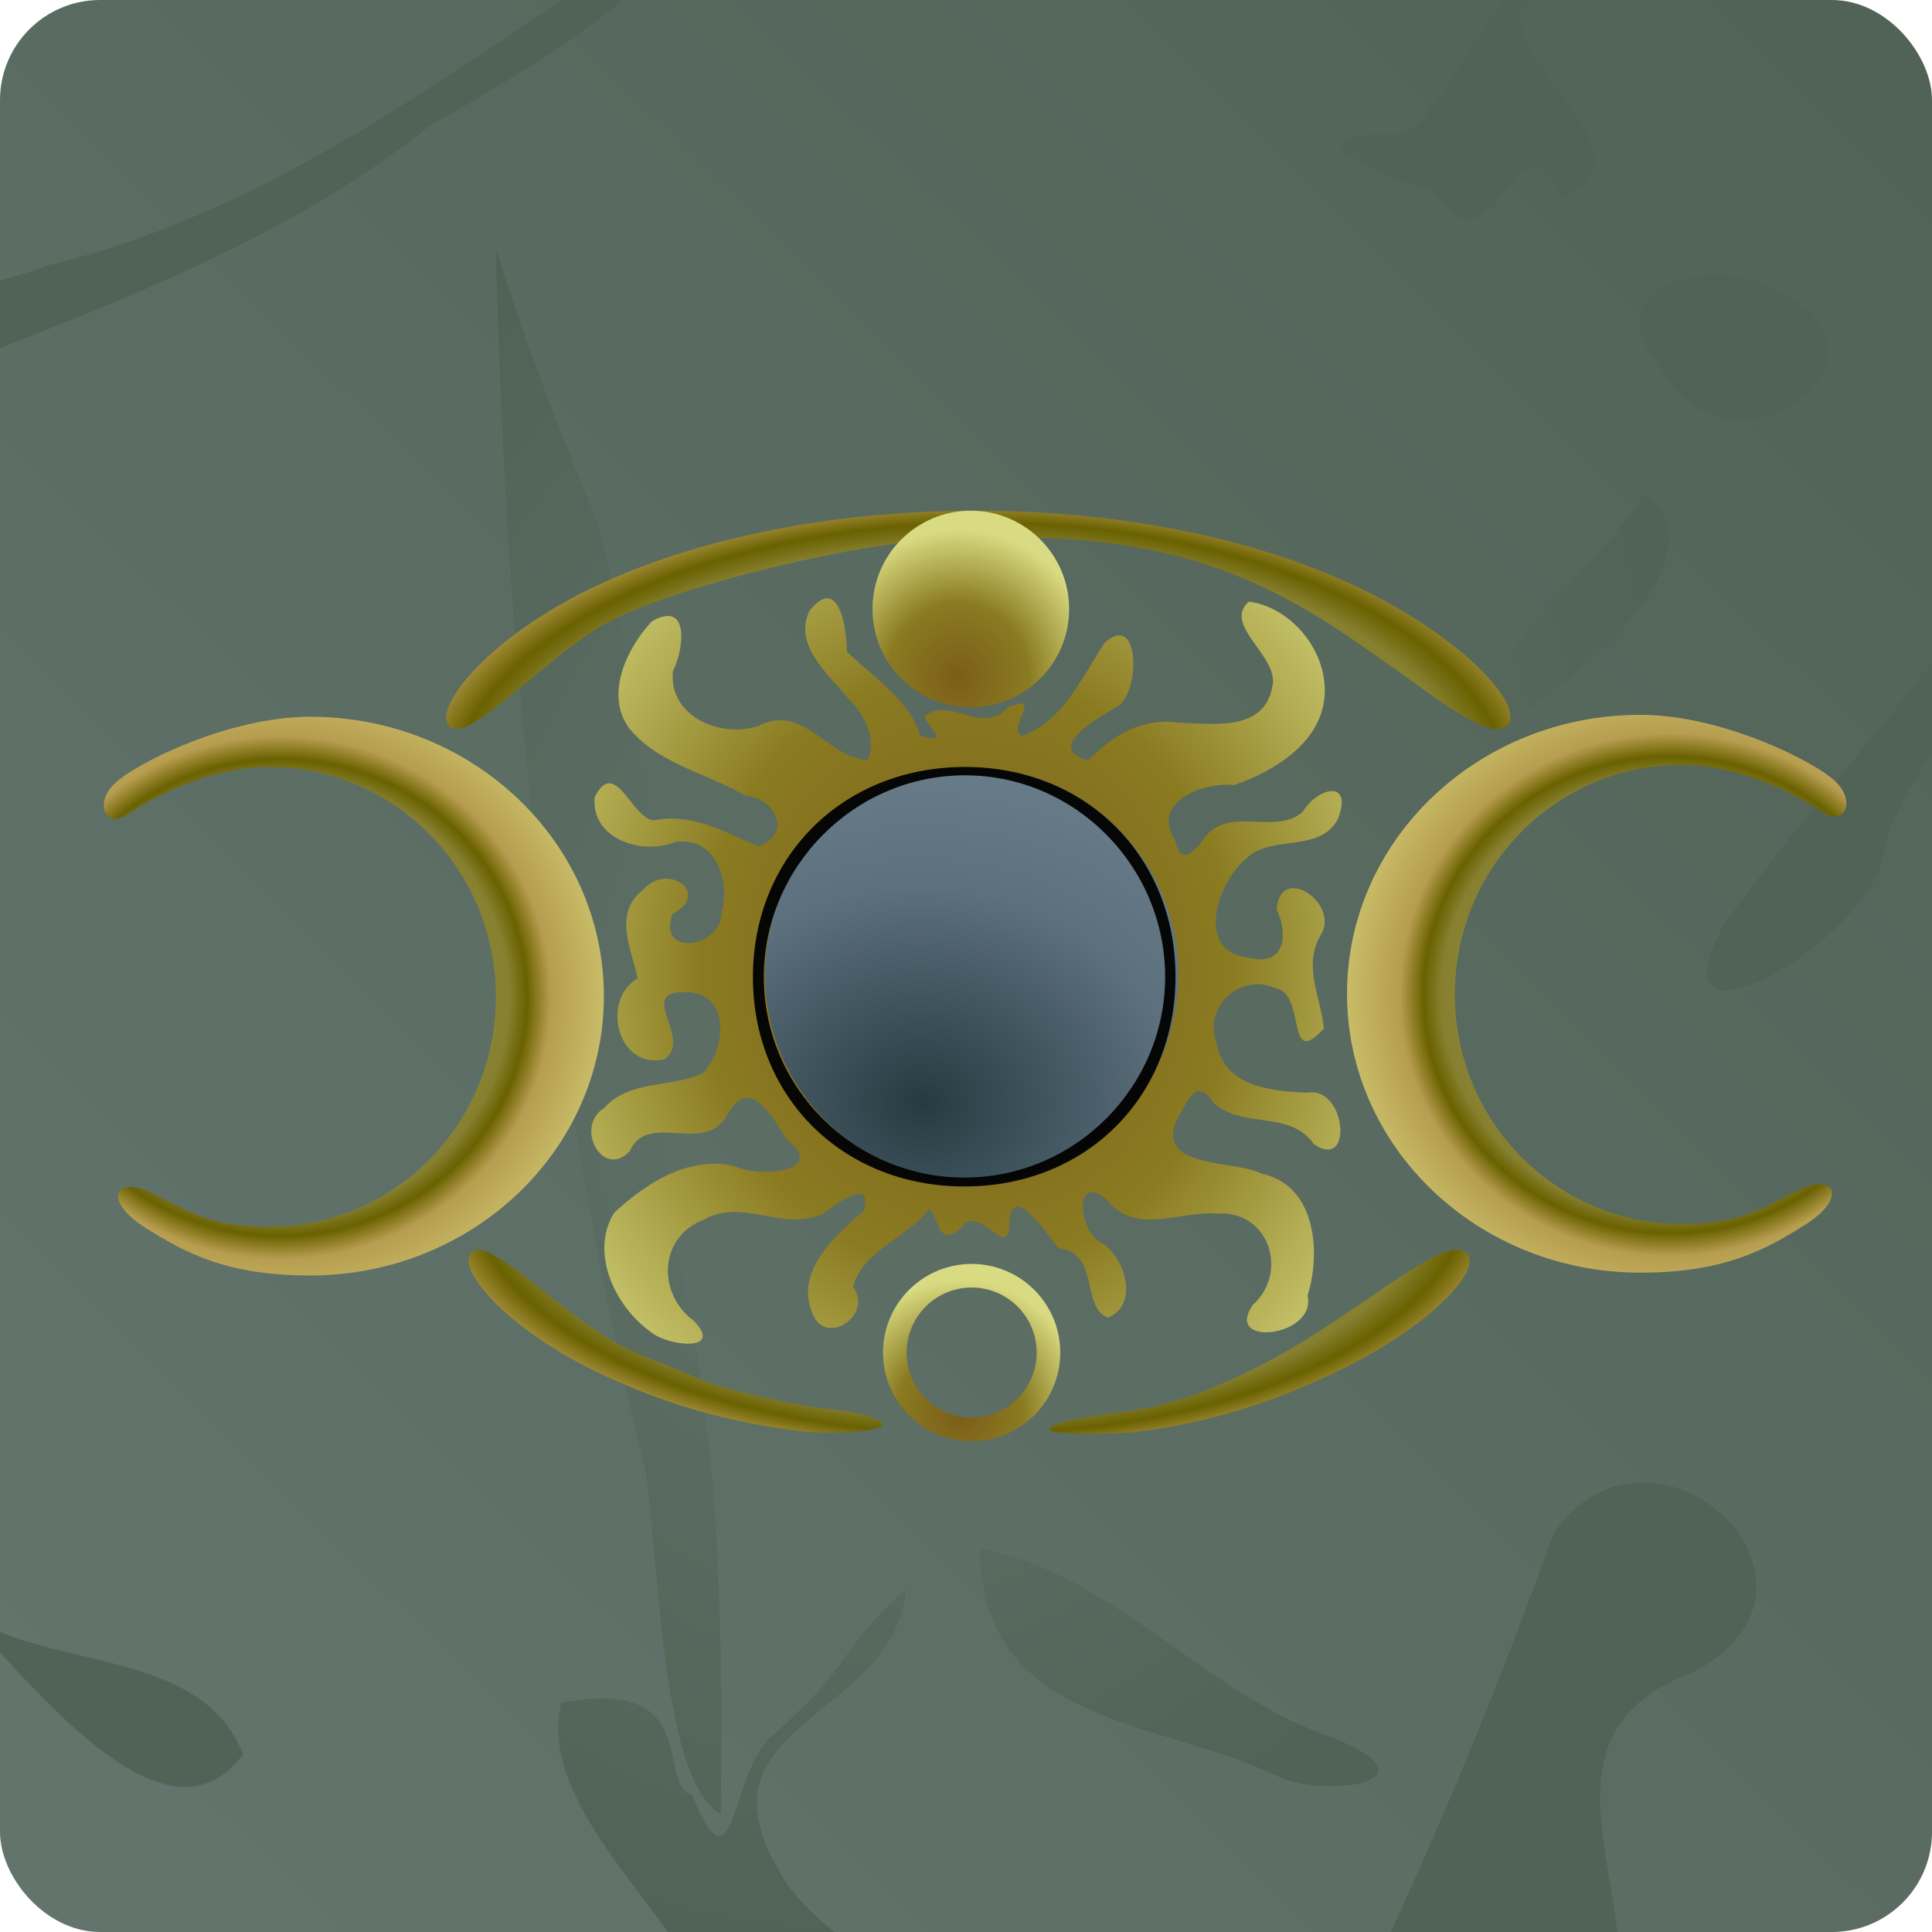 <?xml version="1.0" encoding="UTF-8" standalone="no"?>
<svg
   xmlns:dc="http://purl.org/dc/elements/1.1/"
   xmlns:cc="http://creativecommons.org/ns#"
   xmlns:rdf="http://www.w3.org/1999/02/22-rdf-syntax-ns#"
   xmlns:svg="http://www.w3.org/2000/svg"
   xmlns="http://www.w3.org/2000/svg"
   xmlns:xlink="http://www.w3.org/1999/xlink"
   xmlns:sodipodi="http://sodipodi.sourceforge.net/DTD/sodipodi-0.dtd"
   xmlns:inkscape="http://www.inkscape.org/namespaces/inkscape"
   width="98.268"
   height="98.268"
   viewBox="0 0 26 26"
   version="1.1"
   id="svg15161"
   inkscape:version="1.0 (4035a4fb49, 2020-05-01)"
   sodipodi:docname="scoring_last_round.svg">
  <defs
     id="defs15155">
    <linearGradient
       inkscape:collect="always"
       id="linearGradient16630">
      <stop
         style="stop-color:#263b41;stop-opacity:1"
         offset="0"
         id="stop16626" />
      <stop
         id="stop16634"
         offset="0.593"
         style="stop-color:#5d707e;stop-opacity:1" />
      <stop
         style="stop-color:#6b7e8b;stop-opacity:1"
         offset="1"
         id="stop16628" />
    </linearGradient>
    <linearGradient
       id="linearGradient15844"
       inkscape:collect="always">
      <stop
         id="stop15834"
         offset="0"
         style="stop-color:#7b5d19;stop-opacity:1" />
      <stop
         style="stop-color:#8a7b21;stop-opacity:1"
         offset="0.5"
         id="stop15846" />
      <stop
         id="stop15842"
         offset="1"
         style="stop-color:#d9db82;stop-opacity:1" />
    </linearGradient>
    <linearGradient
       inkscape:collect="always"
       id="linearGradient15786-3">
      <stop
         style="stop-color:#a5a060;stop-opacity:1"
         offset="0"
         id="stop15782" />
      <stop
         id="stop15796"
         offset="0.608"
         style="stop-color:#878030;stop-opacity:1;" />
      <stop
         id="stop15792"
         offset="0.656"
         style="stop-color:#6a6100;stop-opacity:1;" />
      <stop
         style="stop-color:#b79d4f;stop-opacity:1"
         offset="0.719"
         id="stop15794" />
      <stop
         style="stop-color:#d9db82;stop-opacity:1"
         offset="1"
         id="stop15784" />
    </linearGradient>
    <radialGradient
       inkscape:collect="always"
       xlink:href="#linearGradient15786-3"
       id="radialGradient15790"
       cx="537.596"
       cy="-417.546"
       fx="537.596"
       fy="-417.546"
       r="253.976"
       gradientTransform="matrix(1.504,-0.004,0.004,1.454,-275.866,191.936)"
       gradientUnits="userSpaceOnUse" />
    <radialGradient
       inkscape:collect="always"
       xlink:href="#linearGradient15786-3"
       id="radialGradient15811"
       cx="1239.718"
       cy="-254.381"
       fx="1239.718"
       fy="-254.381"
       r="540.523"
       gradientTransform="matrix(1.527,-0.01,0.005,0.803,-650.861,-397.876)"
       gradientUnits="userSpaceOnUse" />
    <radialGradient
       inkscape:collect="always"
       xlink:href="#linearGradient15844"
       id="radialGradient15821"
       cx="398.629"
       cy="-194.318"
       fx="398.629"
       fy="-194.318"
       r="26.458"
       gradientUnits="userSpaceOnUse"
       gradientTransform="matrix(1.438,0.005,-0.005,1.504,-251.074,93.434)" />
    <radialGradient
       inkscape:collect="always"
       xlink:href="#linearGradient15786-3"
       id="radialGradient15850"
       gradientUnits="userSpaceOnUse"
       gradientTransform="matrix(1.436,0.009,0.005,-0.718,-548.13,-422.375)"
       cx="1239.718"
       cy="-254.381"
       fx="1239.718"
       fy="-254.381"
       r="540.523" />
    <radialGradient
       inkscape:collect="always"
       xlink:href="#linearGradient15786-3"
       id="radialGradient15854"
       gradientUnits="userSpaceOnUse"
       gradientTransform="matrix(-0.398,-9.9521961e-4,-9.6228163e-4,0.385,728.283,49.968)"
       cx="537.596"
       cy="-417.546"
       fx="537.596"
       fy="-417.546"
       r="253.976" />
    <radialGradient
       inkscape:collect="always"
       xlink:href="#linearGradient15844"
       id="radialGradient16184"
       cx="324.911"
       cy="-117.546"
       fx="324.911"
       fy="-117.546"
       r="100.961"
       gradientTransform="matrix(5.323,-0.027,0.03,6.021,-498.055,272.183)"
       gradientUnits="userSpaceOnUse" />
    <radialGradient
       gradientTransform="matrix(4.89,0.016,-0.017,5.116,-731.395,992.806)"
       gradientUnits="userSpaceOnUse"
       r="26.458"
       fy="-194.318"
       fx="398.629"
       cy="-194.318"
       cx="398.629"
       id="radialGradient15821-7"
       xlink:href="#linearGradient15844"
       inkscape:collect="always" />
    <linearGradient
       inkscape:collect="always"
       xlink:href="#linearGradient892"
       id="linearGradient16584"
       x1="9.274"
       y1="124.27"
       x2="128.194"
       y2="4.108"
       gradientUnits="userSpaceOnUse"
       gradientTransform="matrix(0.197,0,0,0.197,-0.064,0.053)" />
    <radialGradient
       inkscape:collect="always"
       xlink:href="#linearGradient892"
       id="radialGradient16618"
       cx="64.614"
       cy="67.734"
       fx="64.614"
       fy="67.734"
       r="75.245"
       gradientTransform="matrix(-0.048,0.168,-0.125,-0.036,24.206,4.95)"
       gradientUnits="userSpaceOnUse" />
    <radialGradient
       inkscape:collect="always"
       xlink:href="#linearGradient16630"
       id="radialGradient16632"
       cx="64.105"
       cy="74.561"
       fx="64.105"
       fy="74.561"
       r="14.992"
       gradientUnits="userSpaceOnUse"
       gradientTransform="matrix(0.388,0.013,-0.011,0.327,-11.636,-10.376)" />
    <filter
       inkscape:collect="always"
       style="color-interpolation-filters:sRGB"
       id="filter16908"
       x="-0.01"
       width="1.021"
       y="-0.01"
       height="1.021">
      <feGaussianBlur
         inkscape:collect="always"
         stdDeviation="0.495"
         id="feGaussianBlur16910" />
    </filter>
    <linearGradient
       inkscape:collect="always"
       id="linearGradient892">
      <stop
         style="stop-color:#63746d;stop-opacity:1"
         offset="0"
         id="stop888" />
      <stop
         style="stop-color:#516256;stop-opacity:1"
         offset="1"
         id="stop890" />
    </linearGradient>
  </defs>
  <sodipodi:namedview
     id="base"
     pagecolor="#ffffff"
     bordercolor="#666666"
     borderopacity="1.0"
     inkscape:pageopacity="0.0"
     inkscape:pageshadow="2"
     inkscape:zoom="2.8"
     inkscape:cx="-1.3970795"
     inkscape:cy="-25.223927"
     inkscape:document-units="mm"
     inkscape:current-layer="layer1"
     inkscape:document-rotation="0"
     showgrid="false"
     units="px"
     inkscape:window-width="1463"
     inkscape:window-height="900"
     inkscape:window-x="26"
     inkscape:window-y="23"
     inkscape:window-maximized="0"
     fit-margin-top="0"
     fit-margin-left="0"
     fit-margin-right="0"
     fit-margin-bottom="0" />
  <g
     inkscape:label="Ebene 1"
     inkscape:groupmode="layer"
     id="layer1">
    <rect
       style="fill:url(#linearGradient16584);fill-opacity:1.0;stroke:none;stroke-width:0.305;stroke-linecap:round;stroke-linejoin:bevel"
       id="rect15738"
       width="26"
       height="26"
       x="0"
       y="0"
       ry="1.348" />
    <path
       id="path16606"
       style="fill:url(#radialGradient16618);fill-opacity:1;stroke:none;stroke-width:0.052px;stroke-linecap:butt;stroke-linejoin:miter;stroke-opacity:1"
       d="M 7.562,0 C 5.397,1.462 3.228,2.953 0.649,3.571 0.467,3.644 0.242,3.708 0,3.774 V 4.687 C 2.032,3.886 4.061,3.072 5.777,1.698 6.505,1.28 7.61,0.645 8.382,0 Z M 20.218,0 C 19.727,0.704 19.229,1.722 18.84,1.813 17.17,1.75 18.515,2.364 19.273,2.572 20.15,3.9 20.449,1.229 20.994,2.68 22.419,2.044 20.031,0.823 20.549,0 Z M 6.672,3.328 C 6.803,8.89 7.38,14.45 8.699,19.858 8.875,21.202 8.924,23.991 9.699,24.411 9.73,21.778 9.697,19.129 9.036,16.566 8.917,13.405 8.822,10.21 8.074,7.122 7.569,5.871 7.06,4.626 6.672,3.328 Z m 16.397,0.367 c -0.709,0.003 -1.385,0.443 -0.753,1.223 0.97,1.838 3.639,-0.239 1.426,-1.077 C 23.545,3.741 23.306,3.694 23.069,3.695 Z m -0.947,2.963 c -0.602,1.004 -2.51,2.402 -2.089,3.154 0.952,-0.344 3.31,-2.379 2.089,-3.154 z m 3.878,2.248 c -0.907,1.196 -1.928,2.317 -2.796,3.532 -1.124,2.032 2.185,0.118 2.162,-1.094 0.147,-0.419 0.379,-0.818 0.634,-1.212 z M 22.098,19.95 c -0.417,0.003 -0.846,0.197 -1.185,0.674 C 20.266,22.425 19.532,24.235 18.717,26 h 3.049 c -0.144,-1.312 -0.789,-2.815 0.982,-3.477 1.74,-0.881 0.601,-2.583 -0.65,-2.572 z m -8.911,0.901 c 0.021,2.374 2.42,2.288 3.991,3.046 0.623,0.317 2.292,0.088 0.707,-0.531 -1.688,-0.583 -2.965,-2.241 -4.699,-2.515 z m -0.992,0.538 C 11.228,22.241 11.567,22.327 10.365,23.383 9.833,23.875 9.883,25.571 9.312,24.153 8.817,24.014 9.475,22.544 7.552,22.917 7.309,23.948 8.238,24.969 8.99,26 h 2.236 c -0.305,-0.254 -0.602,-0.523 -0.797,-0.926 -1.048,-1.907 1.609,-1.963 1.766,-3.685 z M 0,21.963 v 0.275 c 1.07,1.174 2.417,2.52 3.271,1.373 C 2.78,22.346 1.176,22.441 0,21.963 Z" />
    <circle
       style="fill:url(#radialGradient16632);fill-opacity:1;stroke:none;stroke-width:0.394;stroke-linecap:round;stroke-linejoin:bevel;stroke-miterlimit:4;stroke-dasharray:none;stroke-opacity:1"
       id="path16624"
       cx="12.981"
       cy="13.144"
       r="2.946" />
    <g
       id="g16232"
       transform="matrix(0.05,0,0,0.05,-3.264,18.954)">
      <path
         transform="scale(0.265)"
         d="m 1233.049,-146.75 a 89.986,89.986 0 0 0 -89.826,89.986 89.986,89.986 0 0 0 89.986,89.986 89.986,89.986 0 0 0 89.986,-89.986 89.986,89.986 0 0 0 -89.986,-89.986 89.986,89.986 0 0 0 -0.16,0 z m 0.16,23.975 a 66.013,66.013 0 0 1 66.012,66.012 A 66.013,66.013 0 0 1 1233.209,9.25 a 66.013,66.013 0 0 1 -66.014,-66.014 66.013,66.013 0 0 1 66.014,-66.012 z"
         style="fill:url(#radialGradient15821-7);fill-opacity:1;stroke:none;stroke-width:6.487;stroke-linecap:round;stroke-linejoin:bevel"
         id="path15813-2" />
      <path
         sodipodi:nodetypes="czzcscczzccc"
         transform="scale(0.265)"
         d="m 561.193,-702.518 c -82.425,-1.5e-4 -176.868,47.128 -198.311,67.748 -21.444,20.62 -9.187,46.283 13.269,31.284 22.456,-14.999 80.19,-47.85 143.593,-47.956 h 0.375 c 126.954,-1.2e-4 229.871,104.482 229.871,233.367 1.3e-4,128.885 -102.917,233.367 -229.871,233.367 -63.477,-4.8e-4 -80.912,-15.762 -119.314,-34.164 -38.401,-18.402 -50,7.741 -7.445,34.928 42.555,27.187 85.408,48.92 167.833,48.92 164.849,-7.3e-4 298.486,-127.038 298.486,-283.746 3.2e-4,-156.709 -133.636,-283.747 -298.486,-283.748 z"
         style="mix-blend-mode:normal;fill:url(#radialGradient15790);fill-opacity:1;stroke:none;stroke-width:6.531;stroke-linecap:round;stroke-linejoin:bevel;stroke-miterlimit:4;stroke-dasharray:none;stroke-opacity:1"
         id="path15769" />
      <path
         transform="scale(0.265)"
         sodipodi:nodetypes="cszzzssssc"
         d="m 1235.518,-911.857 c -148.193,0.237 -290.154,29.674 -394.774,81.859 -104.62,52.186 -156.995,122.72 -137.102,137.806 19.892,15.086 86.055,-59.941 149.478,-100.137 63.423,-40.196 278.162,-92.662 383.863,-92.972 105.701,-0.309 204.46,4.624 311.909,60.938 107.449,56.314 203.305,154.717 228.182,130.832 18.551,-17.811 -38.808,-84.573 -143.817,-136.784 -105.009,-52.211 -247.433,-81.543 -395.938,-81.543 z"
         style="fill:url(#radialGradient15811);fill-opacity:1;stroke:none;stroke-width:6.211;stroke-linecap:round;stroke-linejoin:bevel"
         id="path15798" />
      <circle
         r="26.458"
         cy="-215.167"
         cx="326.572"
         id="path15813"
         style="fill:url(#radialGradient15821);fill-opacity:1;stroke:none;stroke-width:1.907;stroke-linecap:round;stroke-linejoin:bevel" />
      <path
         sodipodi:nodetypes="ssssczcssssssssssczcssss"
         transform="scale(0.265)"
         d="m 1725.803,-161.217 c -33.255,0.716 -114.626,75.434 -204.647,120.293 -20.119,10.026 -37.806,17.944 -54.23,24.223 -16.424,6.28 -31.586,10.92 -46.656,14.391 -15.07,3.471 -30.048,5.772 -46.105,7.372 -14.914,2.28 -50.163,6.424 -60.983,14.596 -10.82,8.172 70.405,6.61 90.346,3.904 24.981,-3.436 48.163,-7.831 70.315,-13.271 22.151,-5.44 43.272,-11.927 64.129,-19.546 20.857,-7.619 41.449,-16.372 62.545,-26.345 98.781,-46.698 152.738,-106.409 135.287,-122.34 -2.56,-2.337 -5.918,-3.365 -10.002,-3.277 z m -993.393,0.318 c -2.481,-0.06 -4.619,0.497 -6.373,1.762 -18.713,13.493 30.555,76.579 128.971,123.254 21.564,10.227 42.904,19.123 64.668,26.806 21.764,7.682 43.951,14.15 67.209,19.519 23.258,5.369 47.587,9.641 73.633,12.93 26.946,3.278 95.906,0.387 80.148,-10.226 -15.758,-10.613 -59.155,-12.52 -76.881,-15.822 -27.201,-5.106 -53.981,-11.042 -79.113,-17.739 -25.132,-6.697 -47.612,-18.676 -67.899,-26.215 -20.287,-7.539 -37.457,-15.312 -50.124,-22.944 -54.068,-32.581 -110.251,-90.747 -134.238,-91.324 z"
         style="fill:url(#radialGradient15850);fill-opacity:1;stroke:none;stroke-width:5.697;stroke-linecap:round;stroke-linejoin:bevel"
         id="path15848" />
      <path
         id="path15852"
         style="fill:url(#radialGradient15854);fill-opacity:1;stroke:none;stroke-width:1.728;stroke-linecap:round;stroke-linejoin:bevel"
         d="m 506.81,-186.689 c 21.808,-4e-5 46.796,12.469 52.47,17.925 5.674,5.456 2.431,12.246 -3.511,8.277 -5.941,-3.969 -21.217,-12.66 -37.992,-12.688 h -0.099 c -33.59,-3e-5 -60.82,27.644 -60.82,61.745 -3e-5,34.101 27.23,61.745 60.82,61.745 16.795,-1.27e-4 21.408,-4.17 31.568,-9.039 10.16,-4.869 13.229,2.048 1.97,9.241 -11.259,7.193 -22.598,12.943 -44.406,12.943 -43.616,-1.94e-4 -78.974,-33.612 -78.975,-75.074 -8e-5,-41.463 35.358,-75.075 78.975,-75.075 z"
         sodipodi:nodetypes="czzcscczzccc" />
      <path
         transform="scale(0.265)"
         d="m 1086.193,-822.783 c -4.829,0.145 -10.695,3.894 -17.768,12.971 -16.662,35.412 19.958,64.449 39.893,89.188 16.888,15.938 28.928,43.704 18.988,62.021 -40.779,-2.042 -64.737,-58.552 -111.264,-34.375 -38.721,12.496 -91.276,-10.602 -86.137,-56.176 11.028,-21.755 17.293,-72.275 -21.51,-50.256 -25.043,26.884 -47.87,73.695 -23.445,107.967 29.233,36.76 78.807,45.831 117.781,68.91 30.974,2.742 49.444,39.203 13.701,51.441 -31.504,-12.815 -65.142,-33.651 -104.268,-26.455 -22.783,2.938 -40.456,-66.222 -61.783,-23.244 -3.92,42.633 48.238,59.097 81.5,45.676 40.88,-6.562 56.413,38.459 47.348,70.92 -0.207,36.882 -65.779,46.174 -49.773,2.037 39.974,-21.499 -5.315,-52.549 -29.523,-24.971 -31.386,23.983 -12.364,59.912 -5.93,90.312 -38.161,22.606 -20.114,93.288 27.564,82.117 29.413,-21.854 -32.141,-71.235 24.195,-68.041 43.434,2.393 37.12,59.857 14.266,82.354 -31.297,14.675 -75.011,6.611 -100.152,35.348 -30.545,19.324 -1.009,73.073 26.34,43.445 18.328,-40.762 75.847,4.611 98.723,-36.227 22.737,-42.13 45.993,2.05 60.721,25.031 41.799,31.96 -28.104,39.032 -53.158,26.658 -46.077,-10.99 -90.433,17.487 -122.404,47.533 -25.164,40.753 1.308,95.314 36.939,120.67 16.661,14.65 75.855,21.554 43.48,-11.494 -36.959,-27.771 -34.915,-84.916 10.59,-102.191 38.809,-22.678 81.699,12.798 121.252,-6.408 12.604,-8.991 51.17,-38.068 41.172,-2.77 -28.397,24.867 -70.333,61.33 -51.959,104.133 12.553,34.39 62.048,2.788 41.275,-26.844 9.915,-37.509 56.247,-50.516 77.568,-79.303 10.888,12.132 8.22,39.699 32.365,19.234 17.483,-26.486 48.224,35.722 48.9,-4.299 1.713,-44.944 39.206,12.389 49.648,25.24 42.301,4.207 22.659,59.885 50.176,70.385 31.578,-12.623 18.237,-59.832 -5.42,-75.463 -25.585,-11.125 -29.47,-75.913 5.883,-42.691 27.535,34.517 73.849,9.476 110.633,12.486 51.987,-3.649 73.198,58.852 36.478,92.459 -31.091,43.765 64.72,33.175 55.352,-9.201 13.864,-44.278 8.256,-112.08 -46.445,-123.705 -28.727,-14.69 -109.73,-4.409 -85.877,-56.178 12.035,-18.661 18.857,-42.935 37.266,-15.312 30.775,26.388 76.612,6.462 101.535,41.469 40.471,27.758 32.677,-59.751 -7.113,-52.273 -35.793,-1.688 -83.728,-5.72 -91.607,-49.699 -14.822,-36.978 24.215,-73.025 59.75,-56.209 31.267,4.237 9.854,84.062 49.035,40.639 -3.229,-32.957 -22.393,-64.531 -1.803,-97.402 15.541,-31.986 -43.527,-70.163 -46.08,-22.908 11.395,23.602 9.246,57.156 -26.99,48.75 -56.444,-5.52 -34.281,-74.747 -5.309,-99.721 25.305,-26.918 76.527,-5.941 94.555,-41.816 15.474,-40.483 -21.095,-31.654 -35.584,-7.227 -27.442,24.915 -74.129,-6.483 -99.99,26.336 -12.825,18.273 -24.866,27.665 -29.988,2.34 -25.06,-38.732 29.246,-58.849 59.801,-55.498 43.089,-14.653 93.166,-45.991 92.273,-97.432 -0.446,-42.024 -35.243,-83.286 -77.039,-88.922 -27.69,24.11 32.185,56.36 23.627,86.857 -8.39,45.695 -60.855,36.917 -95.051,36.084 -37.324,-5.491 -67.109,13.283 -91.898,38.156 -46.411,-12.882 12.557,-43.851 31.062,-55.465 21.907,-15.528 21.531,-95.557 -13.947,-64.17 -23.092,34.42 -42.087,79.441 -83.5,94.795 -18.776,-5.737 23.379,-45.102 -14.965,-28.959 -27.115,29.763 -60.083,-12.943 -84.988,9.639 6.848,13.502 26.274,28.033 -4.197,19.193 -10.73,-35.782 -46.541,-58.653 -74.623,-85.518 0.346,-16.449 -4.372,-54.446 -20.146,-53.973 z m 147.076,172.213 a 209.942,209.942 0 0 1 209.943,209.943 209.942,209.942 0 0 1 -209.943,209.941 209.942,209.942 0 0 1 -209.941,-209.941 209.942,209.942 0 0 1 209.941,-209.943 z"
         style="fill:url(#radialGradient16184);fill-opacity:1;stroke:none;stroke-width:1px;stroke-linecap:butt;stroke-linejoin:miter;stroke-opacity:1"
         id="path15856" />
    </g>
    <path
       id="circle16636"
       style="fill:#040404;fill-opacity:0.973;stroke:none;stroke-width:7.583;stroke-linecap:round;stroke-linejoin:bevel;stroke-miterlimit:4;stroke-dasharray:none;stroke-opacity:1;filter:url(#filter16908)"
       d="m 194.857,252.872 c 4e-5,31.294 23.453,54.185 54.748,54.184 31.294,-4e-5 54.609,-22.967 54.609,-54.261 -4e-5,-31.294 -23.271,-54.41 -54.684,-54.304 -31.412,0.106 -54.673,23.238 -54.673,54.381 z m 54.771,-52.221 c 28.646,-0.061 51.909,23.587 51.908,52.164 -8.8e-4,28.576 -23.38,51.937 -51.956,51.938 -28.577,1.9e-4 -51.9,-23.285 -51.901,-51.861 -4.6e-4,-28.49 23.303,-52.18 51.949,-52.241 z"
       transform="scale(0.052)"
       sodipodi:nodetypes="ccsccccccc" />
  </g>
</svg>
